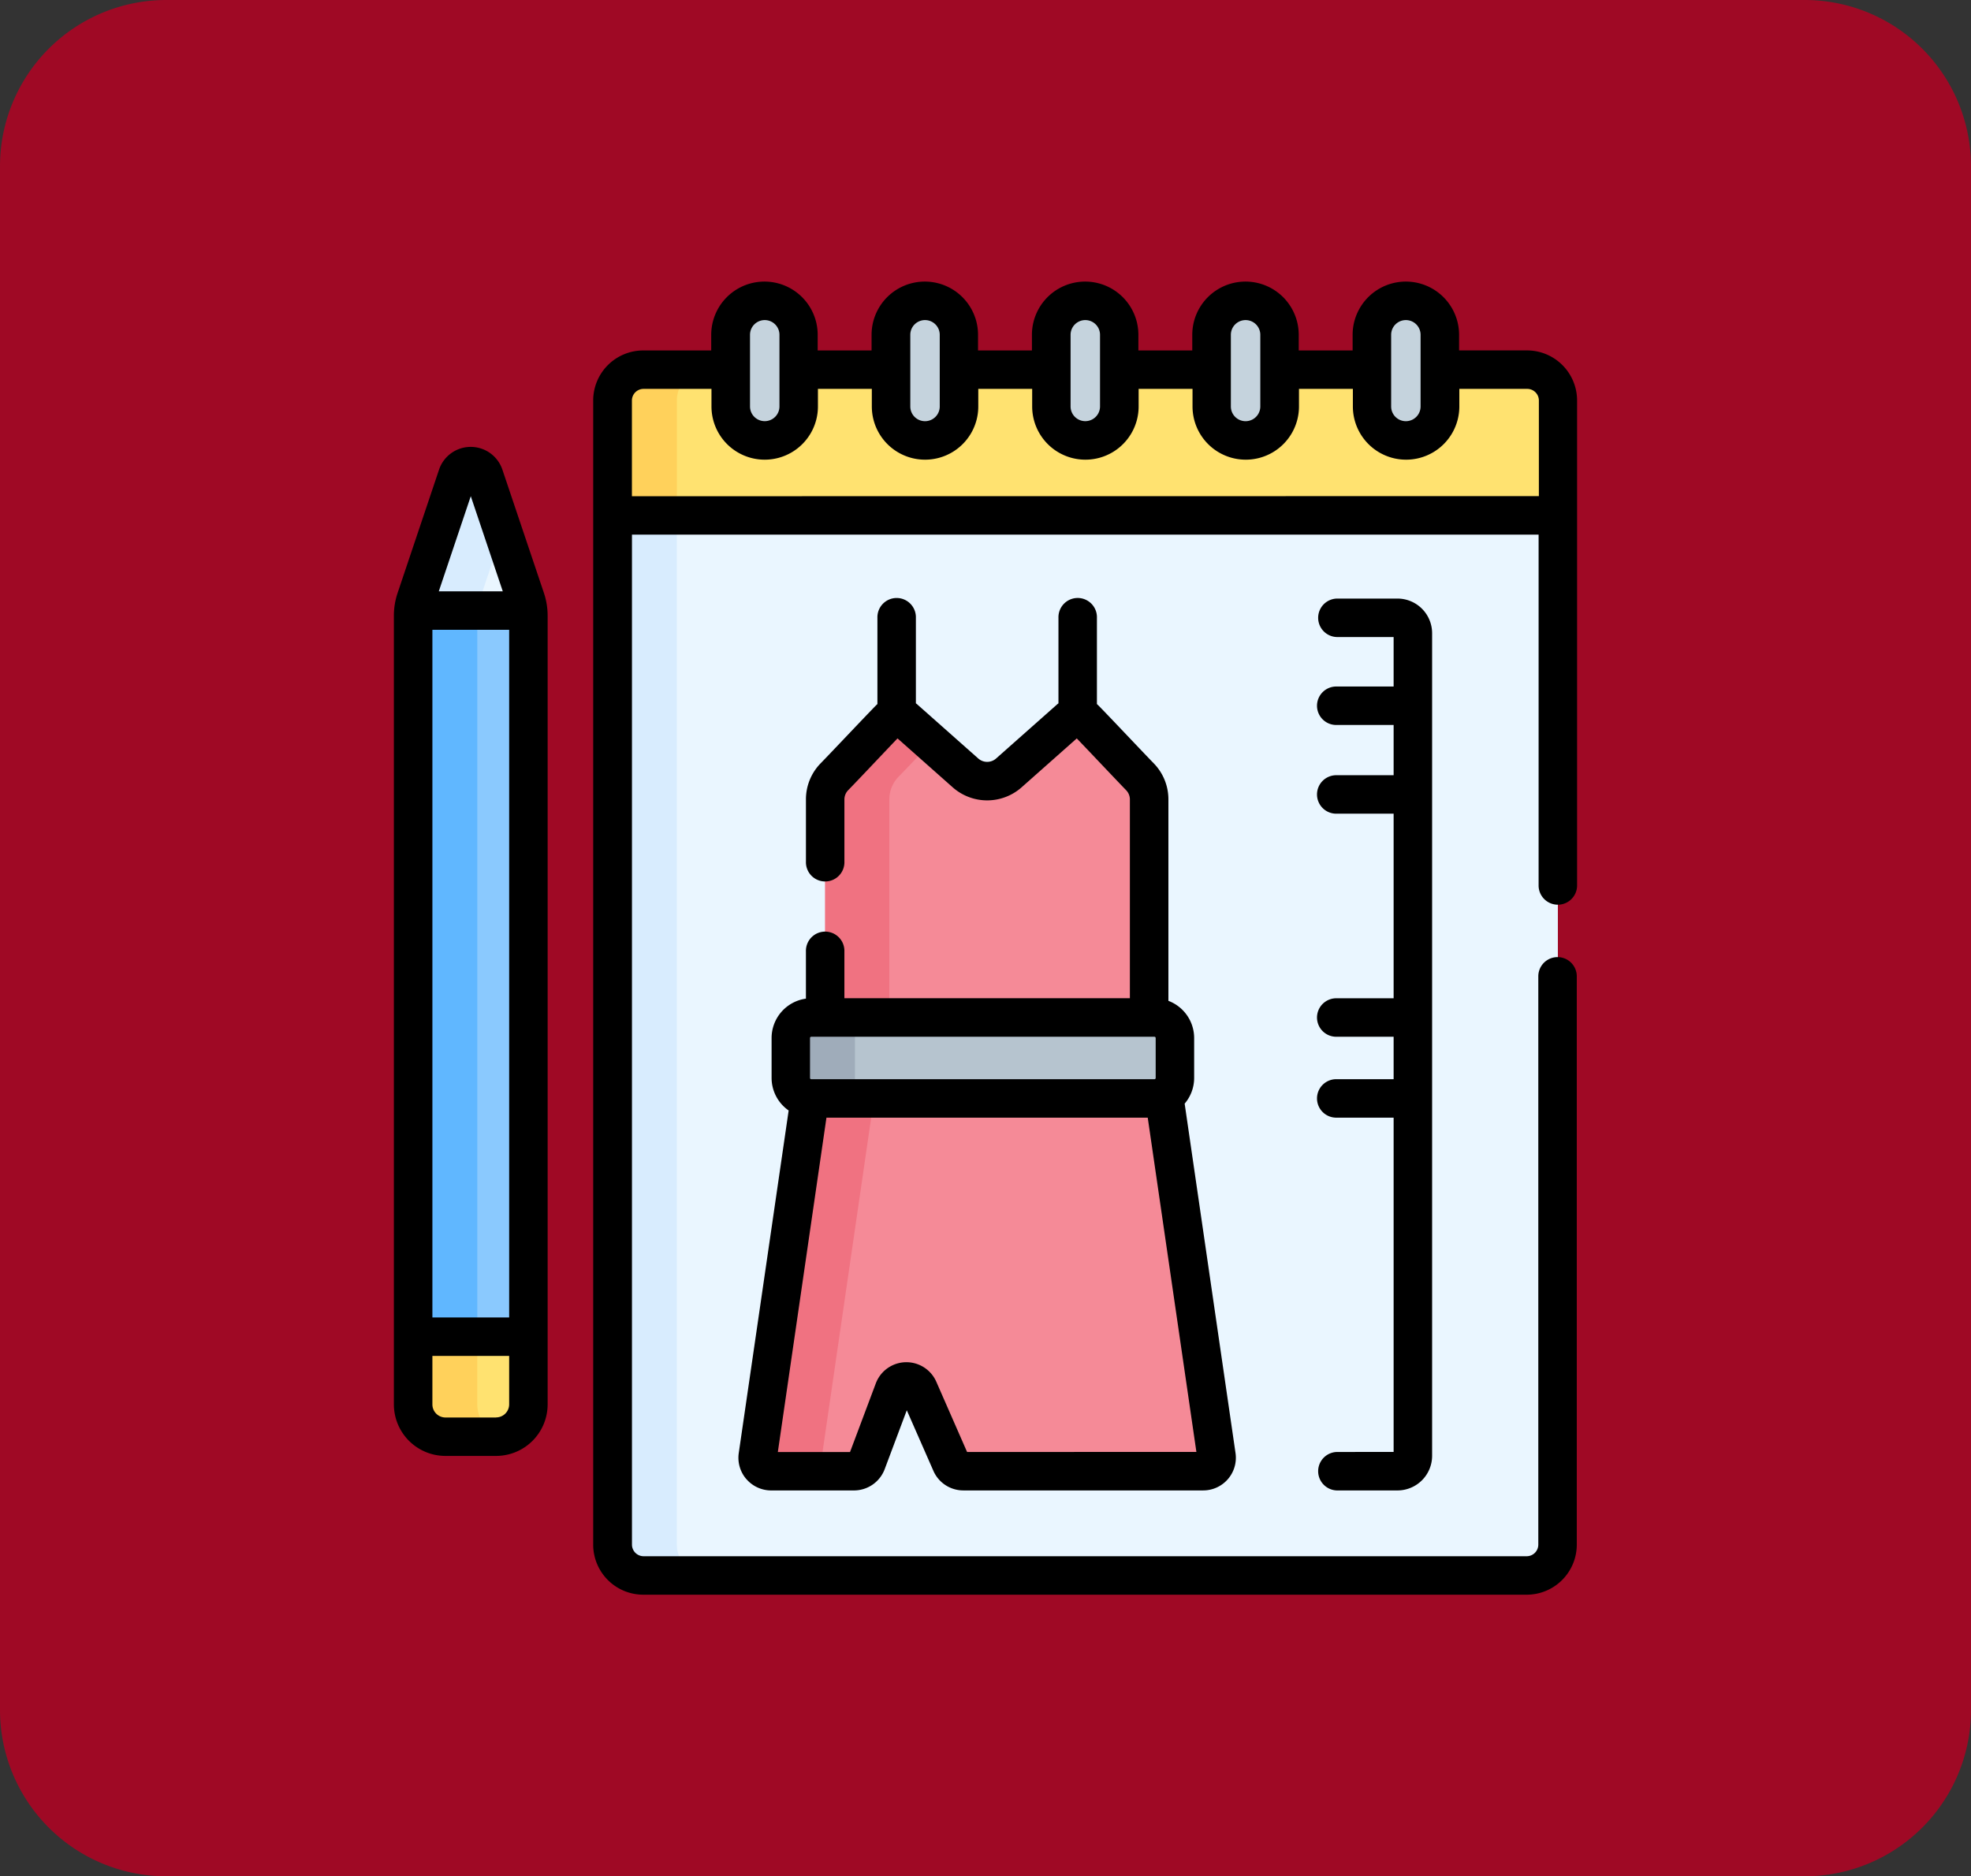 <svg xmlns="http://www.w3.org/2000/svg" width="118.494" height="112.823" viewBox="0 0 118.494 112.823">
  <rect x="0" y="0" width="118.494" height="112.823" fill="#333333" stroke="none"/>
  <g id="Grupo_1054244" data-name="Grupo 1054244" transform="translate(-7171 10324)">
    <path id="Trazado_771860" data-name="Trazado 771860" d="M10,0h98.494a10,10,0,0,1,10,10v92.823a10,10,0,0,1-10,10H10a10,10,0,0,1-10-10V10A10,10,0,0,1,10,0Z" transform="translate(7171 -10324)" fill="#9f0925"/>
    <g id="bosquejo" transform="translate(7169.303 -10307.068)">
      <g id="Grupo_1054261" data-name="Grupo 1054261" transform="translate(26.535 1.157)">
        <g id="Grupo_1054260" data-name="Grupo 1054260" transform="translate(0)">
          <g id="Grupo_1054256" data-name="Grupo 1054256" transform="translate(11.999 4.14)">
            <path id="Trazado_771420" data-name="Trazado 771420" d="M167.5,36.2a1.851,1.851,0,0,0-1.851-1.851H112.534a1.851,1.851,0,0,0-1.851,1.851v6.913H167.5Z" transform="translate(-110.683 -34.345)" fill="#ffe270"/>
            <path id="Trazado_771421" data-name="Trazado 771421" d="M110.683,91.172v61.891a1.851,1.851,0,0,0,1.851,1.851h53.118a1.851,1.851,0,0,0,1.851-1.851V91.172Z" transform="translate(-110.683 -82.408)" fill="#eaf6ff"/>
          </g>
          <g id="Grupo_1054257" data-name="Grupo 1054257" transform="translate(11.999 4.14)">
            <path id="Trazado_771422" data-name="Trazado 771422" d="M116.389,34.345h-3.855a1.851,1.851,0,0,0-1.851,1.851v6.913h3.855V36.2A1.851,1.851,0,0,1,116.389,34.345Z" transform="translate(-110.683 -34.345)" fill="#ffd15b"/>
            <path id="Trazado_771423" data-name="Trazado 771423" d="M114.538,153.063V91.172h-3.855v61.891a1.851,1.851,0,0,0,1.851,1.851h3.855A1.851,1.851,0,0,1,114.538,153.063Z" transform="translate(-110.683 -82.408)" fill="#d8ecfe"/>
          </g>
          <path id="Trazado_771424" data-name="Trazado 771424" d="M39.807,80.948v47.423a1.943,1.943,0,0,1-1.942,1.943H34.823a1.943,1.943,0,0,1-1.943-1.943V80.948a2.9,2.9,0,0,1,.015-.307,3.018,3.018,0,0,1,.147-.689l2.494-7.416a.853.853,0,0,1,1.616,0l2.494,7.416a3.018,3.018,0,0,1,.147.689A2.9,2.9,0,0,1,39.807,80.948Z" transform="translate(-32.88 -62.015)" fill="#8ac9fe"/>
          <path id="Trazado_771425" data-name="Trazado 771425" d="M36.733,128.367V80.943a3.126,3.126,0,0,1,.163-1l1.373-4.086-1.12-3.332a.852.852,0,0,0-1.615,0l-2.493,7.417a3.122,3.122,0,0,0-.163,1v47.424a1.943,1.943,0,0,0,1.943,1.943h3.043a1.949,1.949,0,0,0,.406-.043A1.943,1.943,0,0,1,36.733,128.367Z" transform="translate(-32.878 -62.011)" fill="#60b7ff"/>
          <path id="Trazado_771426" data-name="Trazado 771426" d="M39.877,80.641h-6.9a.119.119,0,0,1,0-.023c0-.046.009-.094.017-.14s.017-.106.028-.159c.006-.032.014-.065.022-.1s.02-.082.031-.122.029-.1.046-.15l2.494-7.416a.853.853,0,0,1,1.616,0l1.12,3.331,1.374,4.085A3.018,3.018,0,0,1,39.877,80.641Z" transform="translate(-32.964 -62.015)" fill="#eaf6ff"/>
          <path id="Trazado_771427" data-name="Trazado 771427" d="M39.807,411.38v4.071a1.944,1.944,0,0,1-1.536,1.9h0a1.941,1.941,0,0,1-.4.043H34.823a1.943,1.943,0,0,1-1.943-1.943V411.38Z" transform="translate(-32.88 -349.095)" fill="#ffe270"/>
          <path id="Trazado_771428" data-name="Trazado 771428" d="M212.313,190.047h-18.17a.653.653,0,0,1-.653-.653v-15a1.963,1.963,0,0,1,.561-1.373c1.209-1.236,2.064-2.2,3.3-3.451a.654.654,0,0,1,.9-.032l3.679,3.262a1.96,1.96,0,0,0,2.6,0l3.679-3.262a.654.654,0,0,1,.9.032c1.234,1.255,2.088,2.215,3.3,3.451a1.964,1.964,0,0,1,.561,1.373v15A.654.654,0,0,1,212.313,190.047Z" transform="translate(-168.721 -144.41)" fill="#f58a97"/>
          <path id="Trazado_771429" data-name="Trazado 771429" d="M190.968,305.427H171.014a.447.447,0,0,0-.442.383l-3.365,23.125a.808.808,0,0,0,.8.924h4.984a.808.808,0,0,0,.756-.524l1.633-4.352a.808.808,0,0,1,1.5-.04l1.941,4.432a.808.808,0,0,0,.74.484h14.419a.808.808,0,0,0,.8-.924l-3.365-23.126A.447.447,0,0,0,190.968,305.427Z" transform="translate(-146.484 -259.482)" fill="#f58a97"/>
          <path id="Trazado_771430" data-name="Trazado 771430" d="M197.345,174.391v15a.654.654,0,0,0,.654.654h-3.855a.654.654,0,0,1-.654-.654v-15a1.962,1.962,0,0,1,.561-1.373c1.209-1.237,2.063-2.2,3.3-3.451a.654.654,0,0,1,.9-.031l1.612,1.43c-.629.666-1.228,1.309-1.954,2.053a1.962,1.962,0,0,0-.561,1.373Z" transform="translate(-168.721 -144.408)" fill="#f07281"/>
          <g id="Grupo_1054258" data-name="Grupo 1054258" transform="translate(20.714 45.945)">
            <path id="Trazado_771431" data-name="Trazado 771431" d="M171.062,328.934l3.365-23.125a.447.447,0,0,1,.442-.383h-3.855a.447.447,0,0,0-.442.383l-3.365,23.125a.808.808,0,0,0,.8.924h3.855A.808.808,0,0,1,171.062,328.934Z" transform="translate(-167.198 -305.426)" fill="#f07281"/>
          </g>
          <path id="Trazado_771432" data-name="Trazado 771432" d="M38.27,417.351a1.941,1.941,0,0,1-.4.043H34.823a1.943,1.943,0,0,1-1.943-1.943V411.38h3.855v4.071A1.942,1.942,0,0,0,38.27,417.351Z" transform="translate(-32.88 -349.095)" fill="#ffd15b"/>
          <path id="Trazado_771433" data-name="Trazado 771433" d="M36.835,80.641H32.98a.119.119,0,0,1,0-.023c0-.046.009-.094.017-.14s.017-.106.028-.159c.006-.032.014-.065.022-.1s.02-.082.031-.122.029-.1.046-.15l2.494-7.416a.853.853,0,0,1,1.616,0l1.12,3.331-1.374,4.085a3.018,3.018,0,0,0-.147.689Z" transform="translate(-32.964 -62.015)" fill="#d8ecfe"/>
          <path id="Trazado_771434" data-name="Trazado 771434" d="M201.961,291.794h-20.62a1.234,1.234,0,0,1-1.234-1.234v-2.4a1.234,1.234,0,0,1,1.234-1.234h20.62a1.234,1.234,0,0,1,1.234,1.234v2.4A1.234,1.234,0,0,1,201.961,291.794Z" transform="translate(-157.402 -243.831)" fill="#b6c4cf"/>
          <path id="Trazado_771435" data-name="Trazado 771435" d="M183.961,290.561v-2.4a1.234,1.234,0,0,1,1.234-1.234H181.34a1.234,1.234,0,0,0-1.234,1.234v2.4a1.234,1.234,0,0,0,1.234,1.234H185.2A1.234,1.234,0,0,1,183.961,290.561Z" transform="translate(-157.401 -243.832)" fill="#9facba"/>
          <g id="Grupo_1054259" data-name="Grupo 1054259" transform="translate(19.094)">
            <path id="Trazado_771436" data-name="Trazado 771436" d="M158.849,15.894h-.228a1.928,1.928,0,0,1-1.928-1.928V9.428A1.928,1.928,0,0,1,158.622,7.5h.228a1.928,1.928,0,0,1,1.928,1.928v4.538A1.928,1.928,0,0,1,158.849,15.894Z" transform="translate(-156.694 -7.5)" fill="#c5d3dd"/>
            <path id="Trazado_771437" data-name="Trazado 771437" d="M221.335,15.894h-.228a1.928,1.928,0,0,1-1.928-1.928V9.428A1.928,1.928,0,0,1,221.107,7.5h.228a1.928,1.928,0,0,1,1.928,1.928v4.538A1.928,1.928,0,0,1,221.335,15.894Z" transform="translate(-209.543 -7.5)" fill="#c5d3dd"/>
            <path id="Trazado_771438" data-name="Trazado 771438" d="M283.819,15.894h-.228a1.928,1.928,0,0,1-1.928-1.928V9.428A1.928,1.928,0,0,1,283.592,7.5h.228a1.928,1.928,0,0,1,1.928,1.928v4.538A1.928,1.928,0,0,1,283.819,15.894Z" transform="translate(-262.392 -7.5)" fill="#c5d3dd"/>
            <path id="Trazado_771439" data-name="Trazado 771439" d="M346.3,15.894h-.228a1.928,1.928,0,0,1-1.928-1.928V9.428A1.928,1.928,0,0,1,346.076,7.5h.228a1.928,1.928,0,0,1,1.928,1.928v4.538A1.928,1.928,0,0,1,346.3,15.894Z" transform="translate(-315.24 -7.5)" fill="#c5d3dd"/>
            <path id="Trazado_771440" data-name="Trazado 771440" d="M408.789,15.894h-.228a1.928,1.928,0,0,1-1.928-1.928V9.428A1.928,1.928,0,0,1,408.561,7.5h.228a1.928,1.928,0,0,1,1.928,1.928v4.538A1.928,1.928,0,0,1,408.789,15.894Z" transform="translate(-368.088 -7.5)" fill="#c5d3dd"/>
          </g>
        </g>
      </g>
      <g id="Grupo_1054262" data-name="Grupo 1054262" transform="translate(25.379 0)">
        <path id="Trazado_771441" data-name="Trazado 771441" d="M31.9,65.819a2.009,2.009,0,0,0-3.808,0L25.6,73.236a4.269,4.269,0,0,0-.223,1.365v47.424a3.1,3.1,0,0,0,3.1,3.1h3.043a3.1,3.1,0,0,0,3.1-3.1V74.6a4.271,4.271,0,0,0-.223-1.364ZM27.692,75.45h4.615V116.8H27.692ZM30,67.415l1.924,5.723H28.076Zm1.521,55.4H28.478a.787.787,0,0,1-.786-.786v-2.916h4.615v2.916A.787.787,0,0,1,31.521,122.81Z" transform="translate(-25.379 -54.511)"/>
        <path id="Trazado_771442" data-name="Trazado 771442" d="M159.307,4.139h-4.088V3.2a3.2,3.2,0,1,0-6.4,0v.941h-3.24V3.2a3.2,3.2,0,0,0-6.4,0v.941h-3.24V3.2a3.2,3.2,0,0,0-6.4,0v.941h-3.24V3.2a3.2,3.2,0,0,0-6.4,0v.941h-3.24V3.2a3.2,3.2,0,0,0-6.4,0v.941h-4.089a3.011,3.011,0,0,0-3.007,3.007V75.952a3.011,3.011,0,0,0,3.007,3.007h53.118a3.011,3.011,0,0,0,3.007-3.007V41.743a1.157,1.157,0,0,0-2.313,0V75.952a.7.7,0,0,1-.694.694H106.188a.7.7,0,0,1-.694-.694V15.217H160V36.346a1.157,1.157,0,0,0,2.313,0V7.146a3.011,3.011,0,0,0-3.007-3.007ZM151.135,3.2a.885.885,0,1,1,1.77,0v4.31a.885.885,0,1,1-1.77,0Zm-9.636,0a.885.885,0,0,1,1.77,0v4.31a.885.885,0,0,1-1.77,0Zm-9.636,0a.885.885,0,1,1,1.77,0V5.293s0,0,0,0V7.508a.885.885,0,1,1-1.77,0Zm-9.636,0a.885.885,0,0,1,1.77,0v4.31a.885.885,0,0,1-1.77,0Zm-9.636,0a.885.885,0,0,1,1.77,0V5.293s0,0,0,0V7.508a.885.885,0,0,1-1.77,0Zm-7.1,9.706V7.146a.7.7,0,0,1,.694-.694h4.089V7.509a3.2,3.2,0,0,0,6.4,0V6.452h3.24V7.509a3.2,3.2,0,0,0,6.4,0V6.452h3.24V7.509a3.2,3.2,0,1,0,6.4,0V6.452h3.24V7.509a3.2,3.2,0,1,0,6.4,0V6.452h3.24V7.509a3.2,3.2,0,1,0,6.4,0V6.452h4.088a.7.7,0,0,1,.694.694V12.9Z" transform="translate(-91.183 0)"/>
        <path id="Trazado_771443" data-name="Trazado 771443" d="M160.173,176.55a1.964,1.964,0,0,0,1.487.68h4.984a1.975,1.975,0,0,0,1.839-1.273l1.331-3.548,1.6,3.644a1.963,1.963,0,0,0,1.8,1.176h14.418a1.964,1.964,0,0,0,1.945-2.247l-3.058-21.011a2.378,2.378,0,0,0,.571-1.547v-2.4a2.392,2.392,0,0,0-1.548-2.234V135.679a3.1,3.1,0,0,0-.891-2.181c-.575-.588-2.651-2.794-3.3-3.453-.034-.035-.07-.067-.106-.1v-5.189a1.157,1.157,0,1,0-2.313,0V129.9c-.025.02-.05.038-.074.059l-3.677,3.26a.809.809,0,0,1-1.068,0l-3.678-3.261c-.024-.021-.049-.04-.074-.059v-5.142a1.157,1.157,0,1,0-2.313,0v5.189c-.036.031-.072.063-.106.1-.648.66-2.725,2.866-3.3,3.453a3.1,3.1,0,0,0-.891,2.182v3.74a1.157,1.157,0,1,0,2.313,0v-3.74a.8.8,0,0,1,.232-.564c.59-.6,2.469-2.6,2.961-3.108l3.321,2.945a3.125,3.125,0,0,0,4.135,0l3.32-2.944c.493.508,2.372,2.5,2.962,3.108a.8.8,0,0,1,.231.563v11.952H166.063v-2.815a1.157,1.157,0,1,0-2.313,0v2.84a2.392,2.392,0,0,0-2.064,2.365v2.4a2.388,2.388,0,0,0,1.026,1.96l-3,20.6a1.963,1.963,0,0,0,.458,1.567Zm3.9-24.047a.077.077,0,0,1-.077-.077v-2.4a.077.077,0,0,1,.077-.077H184.7a.077.077,0,0,1,.077.077v2.4a.077.077,0,0,1-.077.077Zm.911,2.313H184.3l2.925,20.1H173.438l-1.849-4.22a1.964,1.964,0,0,0-3.639.1l-1.548,4.124h-4.34Z" transform="translate(-138.981 -104.54)"/>
        <path id="Trazado_771444" data-name="Trazado 771444" d="M386.617,174.916a1.157,1.157,0,0,0,0,2.313h3.646a2.084,2.084,0,0,0,2.082-2.082V125.682a2.084,2.084,0,0,0-2.082-2.082h-3.646a1.157,1.157,0,0,0,0,2.313h3.414v2.975h-3.415a1.157,1.157,0,1,0,0,2.313h3.415v3.021h-3.415a1.157,1.157,0,1,0,0,2.313h3.415v11.1h-3.415a1.157,1.157,0,1,0,0,2.313h3.415V152.5h-3.415a1.157,1.157,0,1,0,0,2.313h3.415v20.1Z" transform="translate(-329.93 -104.539)"/>
      </g>
    </g>
  </g>
</svg>
